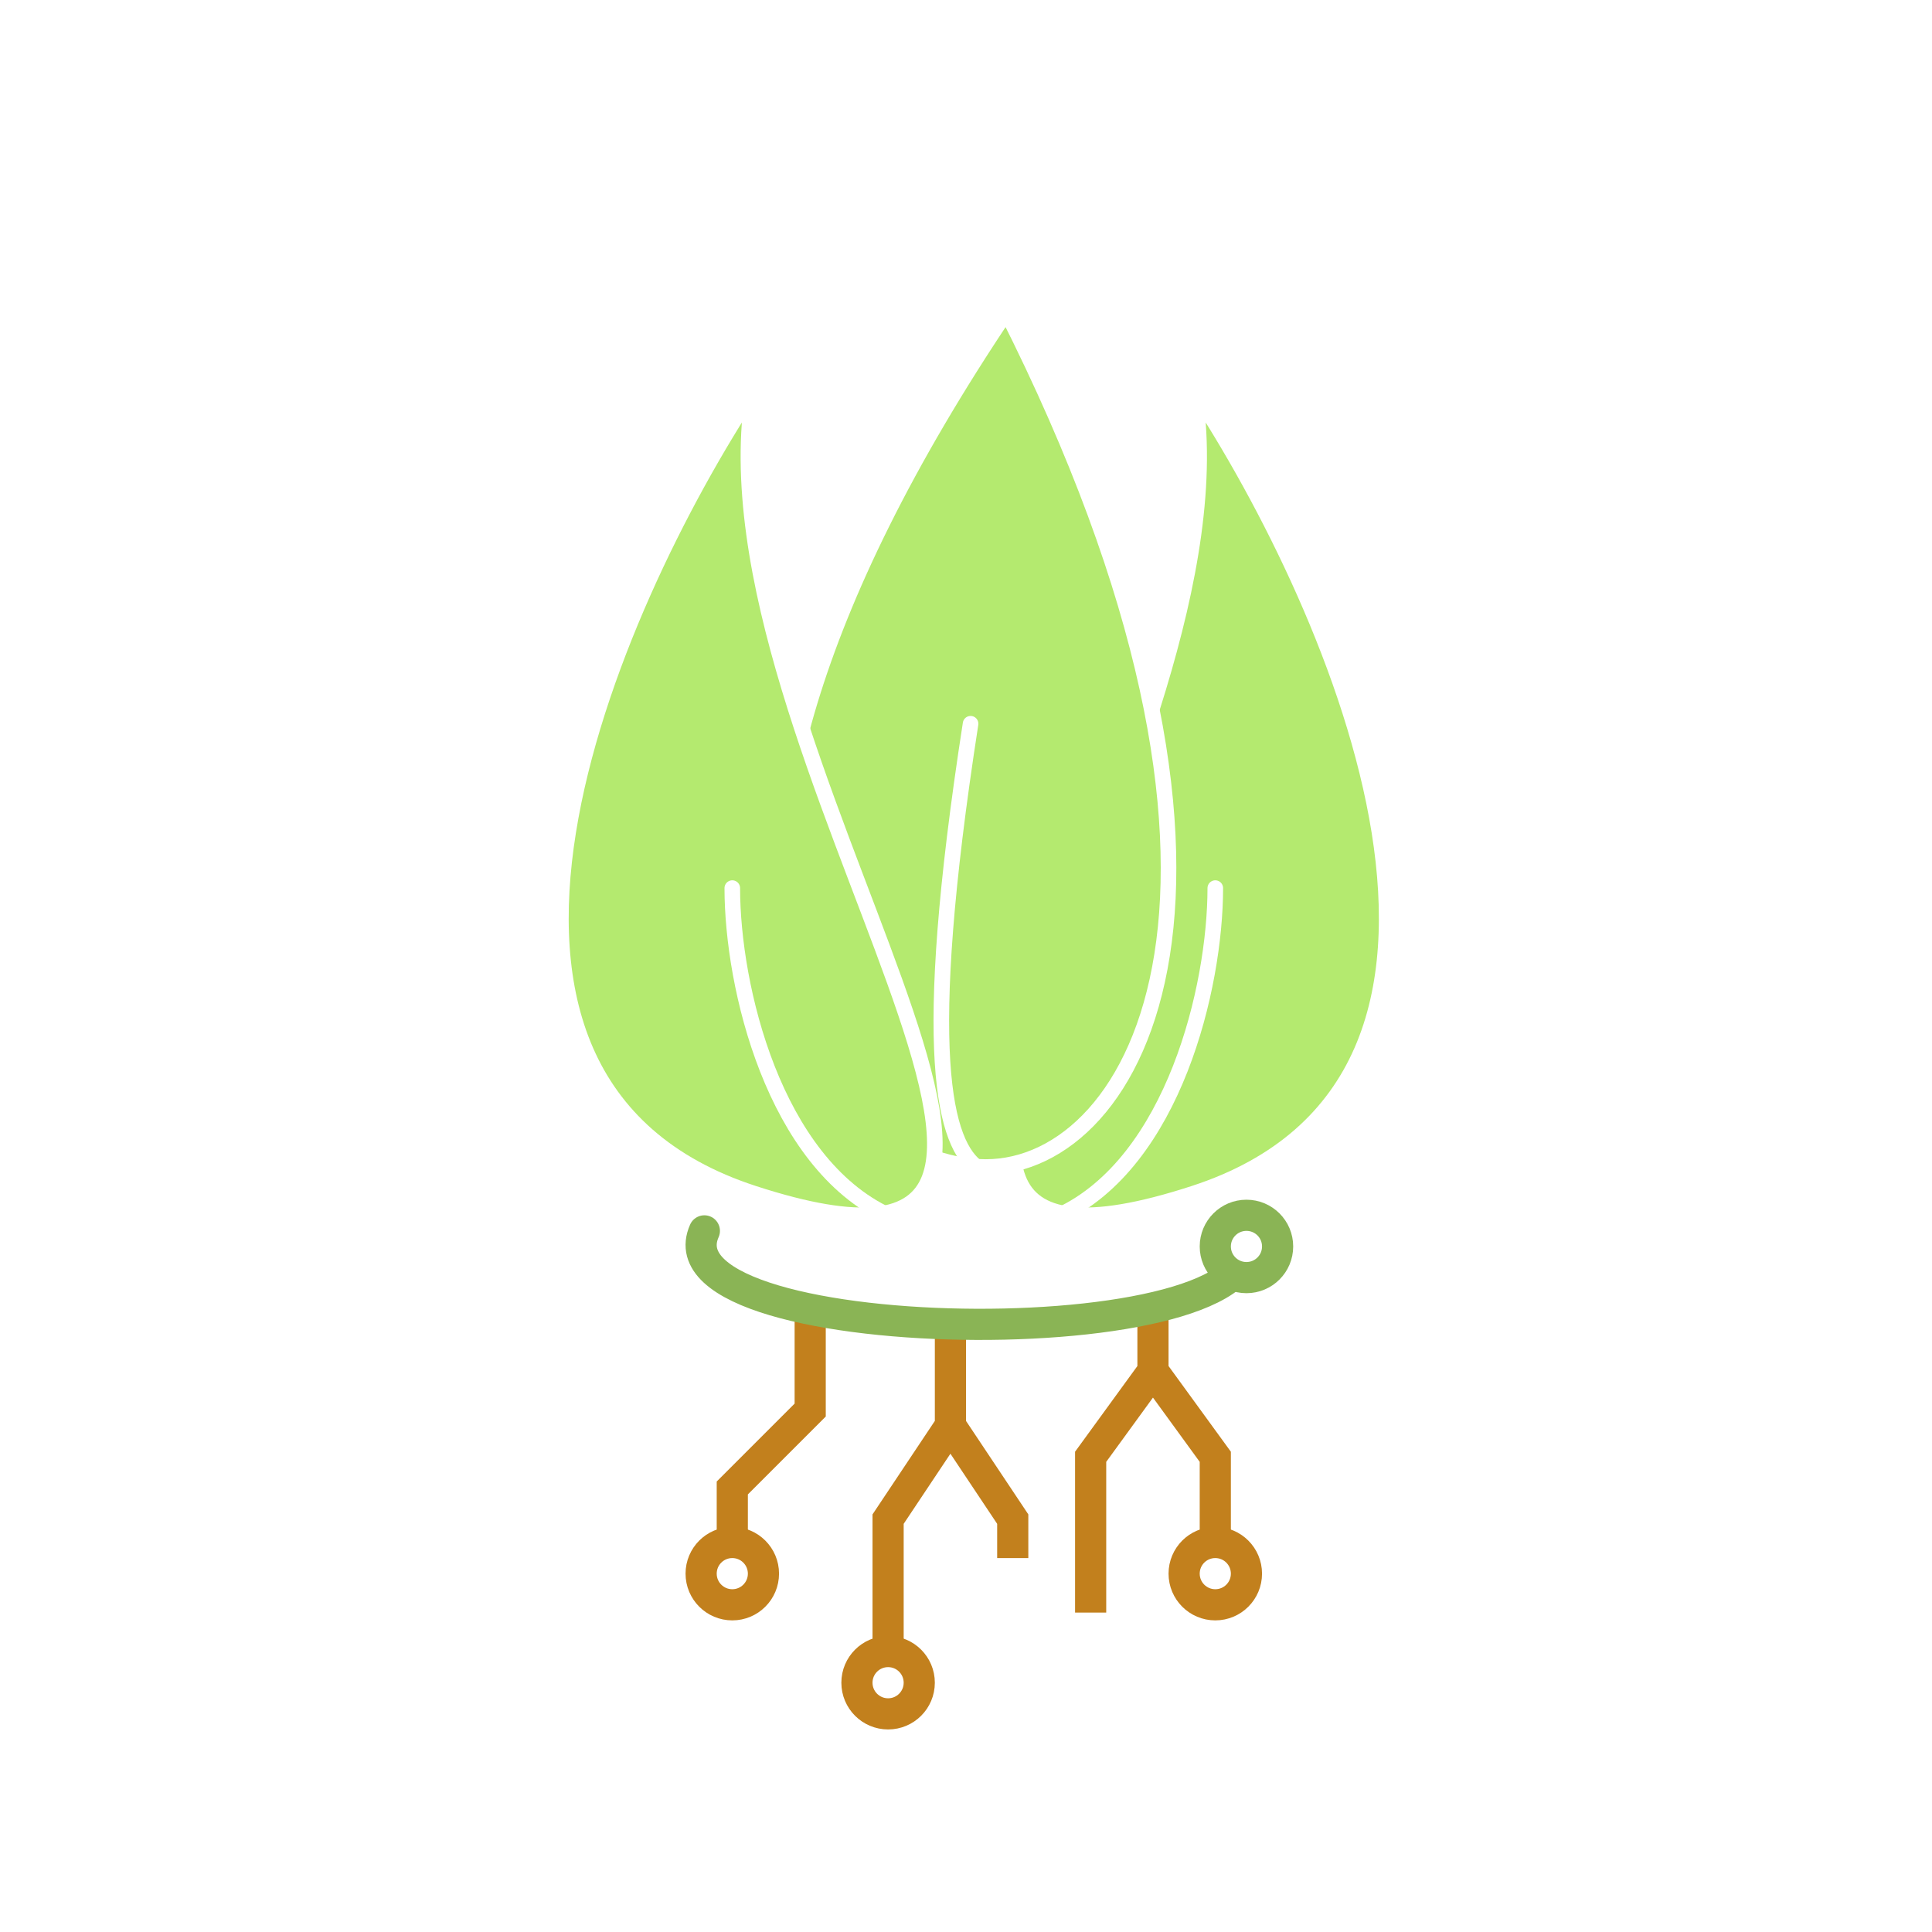 <svg width="124" height="124" viewBox="0 0 124 124" fill="none" xmlns="http://www.w3.org/2000/svg">
	<g filter="url(#filter0_d_2_2)">
		<path d="M52 80.5V86.5L47 91.5V97.5" stroke="#C2801D" stroke-width="2" stroke-linecap="round"/>
		<circle cx="47" cy="97" r="2" fill="white" stroke="#C2801D" stroke-width="2"/>
		<path d="M61 81.5V87.5M61 87.5L57 93.5V103M61 87.5L65 93.5V96" stroke="#C2801D" stroke-width="2"/>
		<circle cx="57" cy="104" r="2" fill="white" stroke="#C2801D" stroke-width="2"/>
		<path d="M74 80V84M74 84L70 89.5V99.5M74 84L78 89.5V96.5" stroke="#C2801D" stroke-width="2"/>
		<path d="M80 97C80 98.105 79.105 99 78 99C76.895 99 76 98.105 76 97C76 95.895 76.895 95 78 95C79.105 95 80 95.895 80 97Z" fill="white" stroke="#C2801D" stroke-width="2"/>
		<path d="M45.208 75C41.705 82.854 83.734 83.145 79.731 75" stroke="#8AB455" stroke-width="2" stroke-linecap="round"/>
		<circle cx="80" cy="76" r="2" fill="white" stroke="#8AB455" stroke-width="2"/>
	</g>
	<g filter="url(#filter1_d_2_2)">
		<path d="M76.624 21C85.963 35.165 99.038 65.316 76.624 72.601C48.605 81.707 80.556 44.271 76.624 21Z" fill="#B4EA6F" stroke="white"/>
		<path d="M78 53C78 59.349 75.333 70.581 68 74" stroke="white" stroke-linecap="round"/>
		<path d="M64.603 16C38.422 54.976 53.51 70.902 63.272 70.902C73.034 70.902 83.24 52.881 64.603 16Z" fill="#B4EA6F" stroke="white"/>
		<path d="M62.294 42.451C58.993 63.707 60.614 69.508 62.815 71" stroke="white" stroke-linecap="round"/>
		<path d="M48.376 21C39.037 35.165 25.962 65.316 48.376 72.601C76.395 81.707 44.444 44.271 48.376 21Z" fill="#B4EA6F" stroke="white"/>
		<path d="M47 53C47 59.349 49.667 70.581 57 74" stroke="white" stroke-linecap="round"/>
	</g>
	<defs>
		<filter id="filter0_d_2_2" x="40" y="73" width="47" height="42" filterUnits="userSpaceOnUse" color-interpolation-filters="sRGB">
			<feFlood flood-opacity="0" result="BackgroundImageFix"/>
			<feColorMatrix in="SourceAlpha" type="matrix" values="0 0 0 0 0 0 0 0 0 0 0 0 0 0 0 0 0 0 127 0" result="hardAlpha"/>
			<feOffset dy="4"/>
			<feGaussianBlur stdDeviation="2"/>
			<feComposite in2="hardAlpha" operator="out"/>
			<feColorMatrix type="matrix" values="0 0 0 0 0 0 0 0 0 0 0 0 0 0 0 0 0 0 0.25 0"/>
			<feBlend mode="normal" in2="BackgroundImageFix" result="effect1_dropShadow_2_2"/>
			<feBlend mode="normal" in="SourceGraphic" in2="effect1_dropShadow_2_2" result="shape"/>
		</filter>
		<filter id="filter1_d_2_2" x="31.5" y="15.012" width="62" height="67.488" filterUnits="userSpaceOnUse" color-interpolation-filters="sRGB">
			<feFlood flood-opacity="0" result="BackgroundImageFix"/>
			<feColorMatrix in="SourceAlpha" type="matrix" values="0 0 0 0 0 0 0 0 0 0 0 0 0 0 0 0 0 0 127 0" result="hardAlpha"/>
			<feOffset dy="4"/>
			<feGaussianBlur stdDeviation="2"/>
			<feComposite in2="hardAlpha" operator="out"/>
			<feColorMatrix type="matrix" values="0 0 0 0 0 0 0 0 0 0 0 0 0 0 0 0 0 0 0.25 0"/>
			<feBlend mode="normal" in2="BackgroundImageFix" result="effect1_dropShadow_2_2"/>
			<feBlend mode="normal" in="SourceGraphic" in2="effect1_dropShadow_2_2" result="shape"/>
		</filter>
	</defs>
</svg>